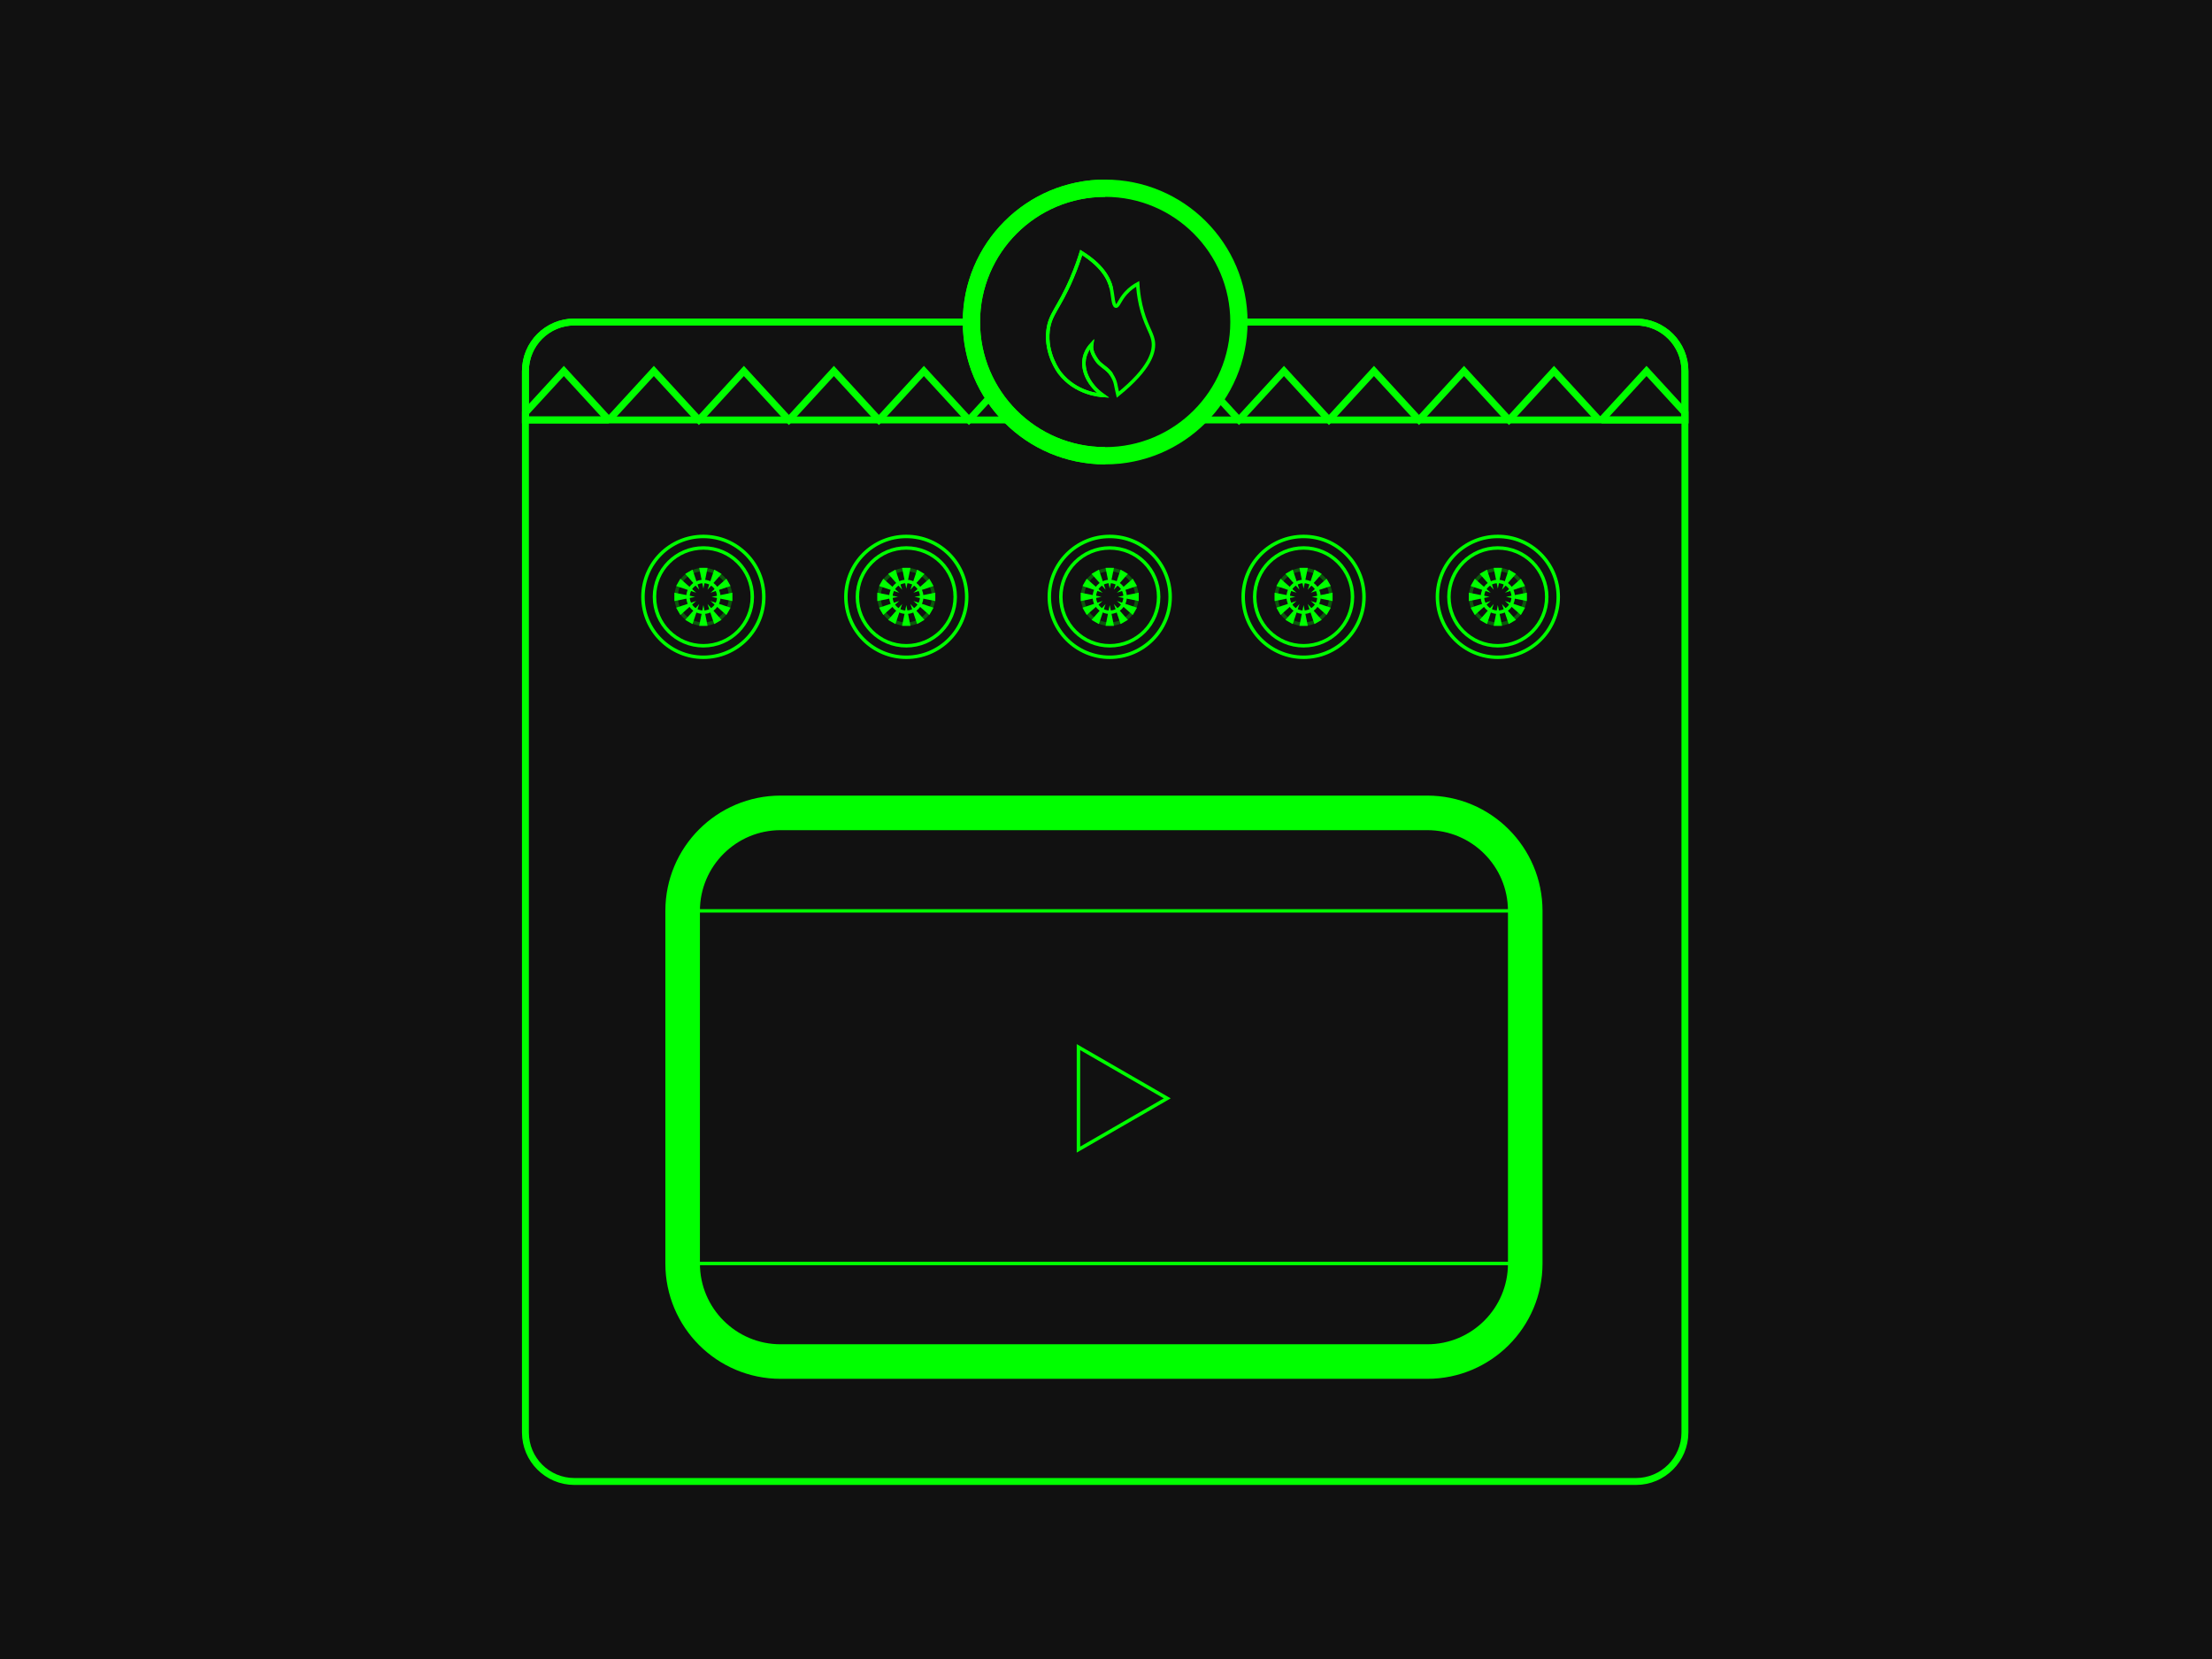 <?xml version="1.0" encoding="utf-8"?>
<!-- Generator: Adobe Illustrator 23.1.1, SVG Export Plug-In . SVG Version: 6.00 Build 0)  -->
<svg version="1.1" id="Layer_1" xmlns="http://www.w3.org/2000/svg" xmlns:xlink="http://www.w3.org/1999/xlink" x="0px" y="0px"
	 viewBox="0 0 640 480" style="enable-background:new 0 0 640 480;" xml:space="preserve">
<style type="text/css">
	.st0{fill:#111111;}
	.st1{fill:none;stroke:#00FF00;stroke-width:2;stroke-miterlimit:10;}
	.st2{fill:#111111;stroke:#00FF00;stroke-width:5;stroke-miterlimit:10;}
	.st3{fill:none;stroke:#00FF00;stroke-width:5;stroke-miterlimit:10;}
	.st4{fill:none;stroke:#00FF00;stroke-miterlimit:10;}
	.st5{fill:none;stroke:#00FF00;stroke-width:10;stroke-miterlimit:10;}
	.st6{opacity:0.3;fill:none;stroke:#00FF00;stroke-miterlimit:10;}
</style>
<rect x="-0.5" class="st0" width="641" height="480.5"/>
<path class="st1" d="M473.31,93.16h-307.1c-7.84,0-14.19,6.35-14.19,14.19v307.1c0,7.84,6.35,14.19,14.19,14.19h307.1
	c7.84,0,14.19-6.35,14.19-14.19v-307.1C487.51,99.51,481.15,93.16,473.31,93.16z"/>
<path class="st1" d="M473.31,93.16h-307.1c-7.84,0-14.19,6.35-14.19,14.19v14.15h335.49v-14.15
	C487.51,99.51,481.15,93.16,473.31,93.16z"/>
<polyline class="st1" points="176.16,121.51 189.18,107.33 202.21,121.51 215.23,107.33 228.25,121.51 241.27,107.33 254.29,121.51 
	267.31,107.33 280.34,121.51 293.36,107.33 306.38,121.51 319.4,107.33 332.42,121.51 345.45,107.33 358.47,121.51 371.49,107.33 
	384.51,121.51 397.53,107.33 410.56,121.51 423.58,107.33 436.6,121.51 449.62,107.33 462.64,121.51 "/>
<polyline class="st1" points="176.16,121.51 152.02,121.51 152.02,119.44 163.14,107.33 176.16,121.51 "/>
<polyline class="st1" points="463.37,121.51 487.51,121.51 487.51,119.44 476.39,107.33 463.37,121.51 "/>
<circle class="st2" cx="319.76" cy="93.16" r="38.7"/>
<path class="st3" d="M319.76,131.86c-21.38,0-38.7-17.33-38.7-38.7s17.33-38.7,38.7-38.7"/>
<path class="st4" d="M312.83,73.06c-0.52,1.68-1.41,4.36-2.79,7.56c-3.74,8.72-6.25,10.14-6.81,15.04
	c-0.77,6.75,3.12,11.89,3.41,12.27c4.59,5.9,11.45,6.42,12.52,6.49c-4.09-2.91-6.23-7.24-5.36-11.04c0.2-0.87,0.69-2.28,2.05-3.75
	c-0.23,1.59,0.26,2.83,1.56,4.71c1,1.44,3.09,2.27,4.17,4.04c1.4,2.3,1.12,2.87,1.84,5.81c9.41-7.63,10.81-12.59,10.19-15.76
	c-0.48-2.47-2.33-4.63-3.59-10.22c-0.57-2.55-0.77-4.7-0.85-6.08c-0.9,0.49-2.22,1.33-3.46,2.71c-1.8,2.01-2.19,3.83-2.84,3.75
	c-0.82-0.1-0.84-3-1.33-5.15C320.87,80.5,318.8,76.77,312.83,73.06z"/>
<path class="st4" d="M321.55,83.43c-0.68-2.94-2.75-6.66-8.72-10.37c-0.52,1.68-1.41,4.36-2.79,7.56
	c-3.74,8.72-6.25,10.14-6.81,15.04c-0.77,6.75,3.12,11.89,3.41,12.27c4.59,5.9,11.45,6.42,12.52,6.49
	c-4.09-2.91-6.23-7.24-5.36-11.04c0.2-0.87,0.69-2.28,2.05-3.75c-0.23,1.59,0.26,2.83,1.56,4.71c1,1.44,3.09,2.27,4.17,4.04"/>
<path class="st4" d="M413.31,235.19H226.22c-15.66,0-28.35,12.69-28.35,28.35v102.05c0,15.66,12.69,28.35,28.35,28.35h187.09
	c15.66,0,28.35-12.69,28.35-28.35V263.54C441.65,247.88,428.96,235.19,413.31,235.19z"/>
<path class="st4" d="M413.31,235.19H226.22c-15.66,0-28.35,12.69-28.35,28.35l243.78,0v0C441.65,247.88,428.96,235.19,413.31,235.19
	z"/>
<path class="st4" d="M413.31,393.93H226.22c-15.66,0-28.35-12.69-28.35-28.35v0h243.78v0C441.65,381.24,428.96,393.93,413.31,393.93
	z"/>
<path class="st5" d="M412.95,235.19H225.86c-15.66,0-28.35,12.69-28.35,28.35v102.05c0,15.66,12.69,28.35,28.35,28.35h187.09
	c15.66,0,28.35-12.69,28.35-28.35V263.54C441.29,247.88,428.6,235.19,412.95,235.19z"/>
<polygon class="st4" points="337.72,317.79 312.03,302.96 312.03,332.62 "/>
<g>
	<circle class="st4" cx="321.08" cy="172.69" r="17.48"/>
	<circle class="st4" cx="321.08" cy="172.69" r="14.15"/>
	<circle class="st4" cx="321.08" cy="172.69" r="4.45"/>
	<polygon class="st4" points="321.08,167.79 321.69,164.8 320.48,164.8 	"/>
	<polygon class="st4" points="321.08,177.59 320.48,180.58 321.69,180.58 	"/>
	<polygon class="st4" points="318.63,168.45 317.66,165.55 316.61,166.16 	"/>
	<polygon class="st4" points="323.53,176.93 324.5,179.83 325.55,179.22 	"/>
	<polygon class="st4" points="316.84,170.24 314.55,168.22 313.94,169.27 	"/>
	<polygon class="st4" points="325.32,175.14 327.61,177.16 328.22,176.11 	"/>
	<polygon class="st4" points="316.18,172.69 313.19,172.09 313.19,173.3 	"/>
	<polygon class="st4" points="325.98,172.69 328.97,173.3 328.97,172.09 	"/>
	<polygon class="st4" points="316.84,175.14 313.94,176.11 314.55,177.16 	"/>
	<polygon class="st4" points="325.32,170.24 328.22,169.27 327.61,168.22 	"/>
	<polygon class="st4" points="318.63,176.93 316.61,179.22 317.66,179.83 	"/>
	<polygon class="st4" points="323.53,168.45 325.55,166.16 324.5,165.55 	"/>
	<circle class="st6" cx="321.08" cy="172.69" r="7.89"/>
	<circle class="st4" cx="377.17" cy="172.69" r="17.48"/>
	<circle class="st4" cx="377.17" cy="172.69" r="14.15"/>
	<circle class="st4" cx="377.17" cy="172.69" r="4.45"/>
	<polygon class="st4" points="377.17,167.79 377.78,164.8 376.57,164.8 	"/>
	<polygon class="st4" points="377.17,177.59 376.57,180.58 377.78,180.58 	"/>
	<polygon class="st4" points="374.72,168.45 373.75,165.55 372.7,166.16 	"/>
	<polygon class="st4" points="379.62,176.93 380.59,179.83 381.64,179.22 	"/>
	<polygon class="st4" points="372.93,170.24 370.64,168.22 370.04,169.27 	"/>
	<polygon class="st4" points="381.42,175.14 383.7,177.16 384.31,176.11 	"/>
	<polygon class="st4" points="372.27,172.69 369.28,172.09 369.28,173.3 	"/>
	<polygon class="st4" points="382.07,172.69 385.06,173.3 385.06,172.09 	"/>
	<polygon class="st4" points="372.93,175.14 370.04,176.11 370.64,177.16 	"/>
	<polygon class="st4" points="381.42,170.24 384.31,169.27 383.7,168.22 	"/>
	<polygon class="st4" points="374.72,176.93 372.7,179.22 373.75,179.83 	"/>
	<polygon class="st4" points="379.62,168.45 381.64,166.16 380.59,165.55 	"/>
	<circle class="st6" cx="377.17" cy="172.69" r="7.89"/>
	<circle class="st4" cx="262.22" cy="172.69" r="17.48"/>
	<circle class="st4" cx="262.22" cy="172.69" r="14.15"/>
	<circle class="st4" cx="262.22" cy="172.69" r="4.45"/>
	<polygon class="st4" points="262.22,167.79 262.82,164.8 261.61,164.8 	"/>
	<polygon class="st4" points="262.22,177.59 261.61,180.58 262.82,180.58 	"/>
	<polygon class="st4" points="259.77,168.45 258.8,165.55 257.75,166.16 	"/>
	<polygon class="st4" points="264.67,176.93 265.64,179.83 266.69,179.22 	"/>
	<polygon class="st4" points="257.98,170.24 255.69,168.22 255.08,169.27 	"/>
	<polygon class="st4" points="266.46,175.14 268.75,177.16 269.36,176.11 	"/>
	<polygon class="st4" points="257.32,172.69 254.33,172.09 254.33,173.3 	"/>
	<polygon class="st4" points="267.12,172.69 270.11,173.3 270.11,172.09 	"/>
	<polygon class="st4" points="257.98,175.14 255.08,176.11 255.69,177.16 	"/>
	<polygon class="st4" points="266.46,170.24 269.36,169.27 268.75,168.22 	"/>
	<polygon class="st4" points="259.77,176.93 257.75,179.22 258.8,179.83 	"/>
	<polygon class="st4" points="264.67,168.45 266.69,166.16 265.64,165.55 	"/>
	<circle class="st6" cx="262.22" cy="172.69" r="7.89"/>
	<circle class="st4" cx="433.37" cy="172.69" r="17.48"/>
	<circle class="st4" cx="433.37" cy="172.69" r="14.15"/>
	<circle class="st4" cx="433.37" cy="172.69" r="4.45"/>
	<polygon class="st4" points="433.37,167.79 433.98,164.8 432.77,164.8 	"/>
	<polygon class="st4" points="433.37,177.59 432.77,180.58 433.98,180.58 	"/>
	<polygon class="st4" points="430.92,168.45 429.95,165.55 428.9,166.16 	"/>
	<polygon class="st4" points="435.82,176.93 436.79,179.83 437.84,179.22 	"/>
	<polygon class="st4" points="429.13,170.24 426.84,168.22 426.24,169.27 	"/>
	<polygon class="st4" points="437.62,175.14 439.91,177.16 440.51,176.11 	"/>
	<polygon class="st4" points="428.47,172.69 425.48,172.09 425.48,173.3 	"/>
	<polygon class="st4" points="438.27,172.69 441.27,173.3 441.27,172.09 	"/>
	<polygon class="st4" points="429.13,175.14 426.24,176.11 426.84,177.16 	"/>
	<polygon class="st4" points="437.62,170.24 440.51,169.27 439.91,168.22 	"/>
	<polygon class="st4" points="430.92,176.93 428.9,179.22 429.95,179.83 	"/>
	<polygon class="st4" points="435.82,168.45 437.84,166.16 436.79,165.55 	"/>
	<circle class="st6" cx="433.37" cy="172.69" r="7.89"/>
	<circle class="st4" cx="203.51" cy="172.69" r="17.48"/>
	<circle class="st4" cx="203.51" cy="172.69" r="14.15"/>
	<circle class="st4" cx="203.51" cy="172.69" r="4.45"/>
	<polygon class="st4" points="203.51,167.79 204.11,164.8 202.9,164.8 	"/>
	<polygon class="st4" points="203.51,177.59 202.9,180.58 204.11,180.58 	"/>
	<polygon class="st4" points="201.06,168.45 200.09,165.55 199.04,166.16 	"/>
	<polygon class="st4" points="205.96,176.93 206.93,179.83 207.98,179.22 	"/>
	<polygon class="st4" points="199.26,170.24 196.98,168.22 196.37,169.27 	"/>
	<polygon class="st4" points="207.75,175.14 210.04,177.16 210.64,176.11 	"/>
	<polygon class="st4" points="198.61,172.69 195.62,172.09 195.62,173.3 	"/>
	<polygon class="st4" points="208.41,172.69 211.4,173.3 211.4,172.09 	"/>
	<polygon class="st4" points="199.26,175.14 196.37,176.11 196.98,177.16 	"/>
	<polygon class="st4" points="207.75,170.24 210.64,169.27 210.04,168.22 	"/>
	<polygon class="st4" points="201.06,176.93 199.04,179.22 200.09,179.83 	"/>
	<polygon class="st4" points="205.96,168.45 207.98,166.16 206.93,165.55 	"/>
	<circle class="st6" cx="203.51" cy="172.69" r="7.89"/>
</g>
</svg>
